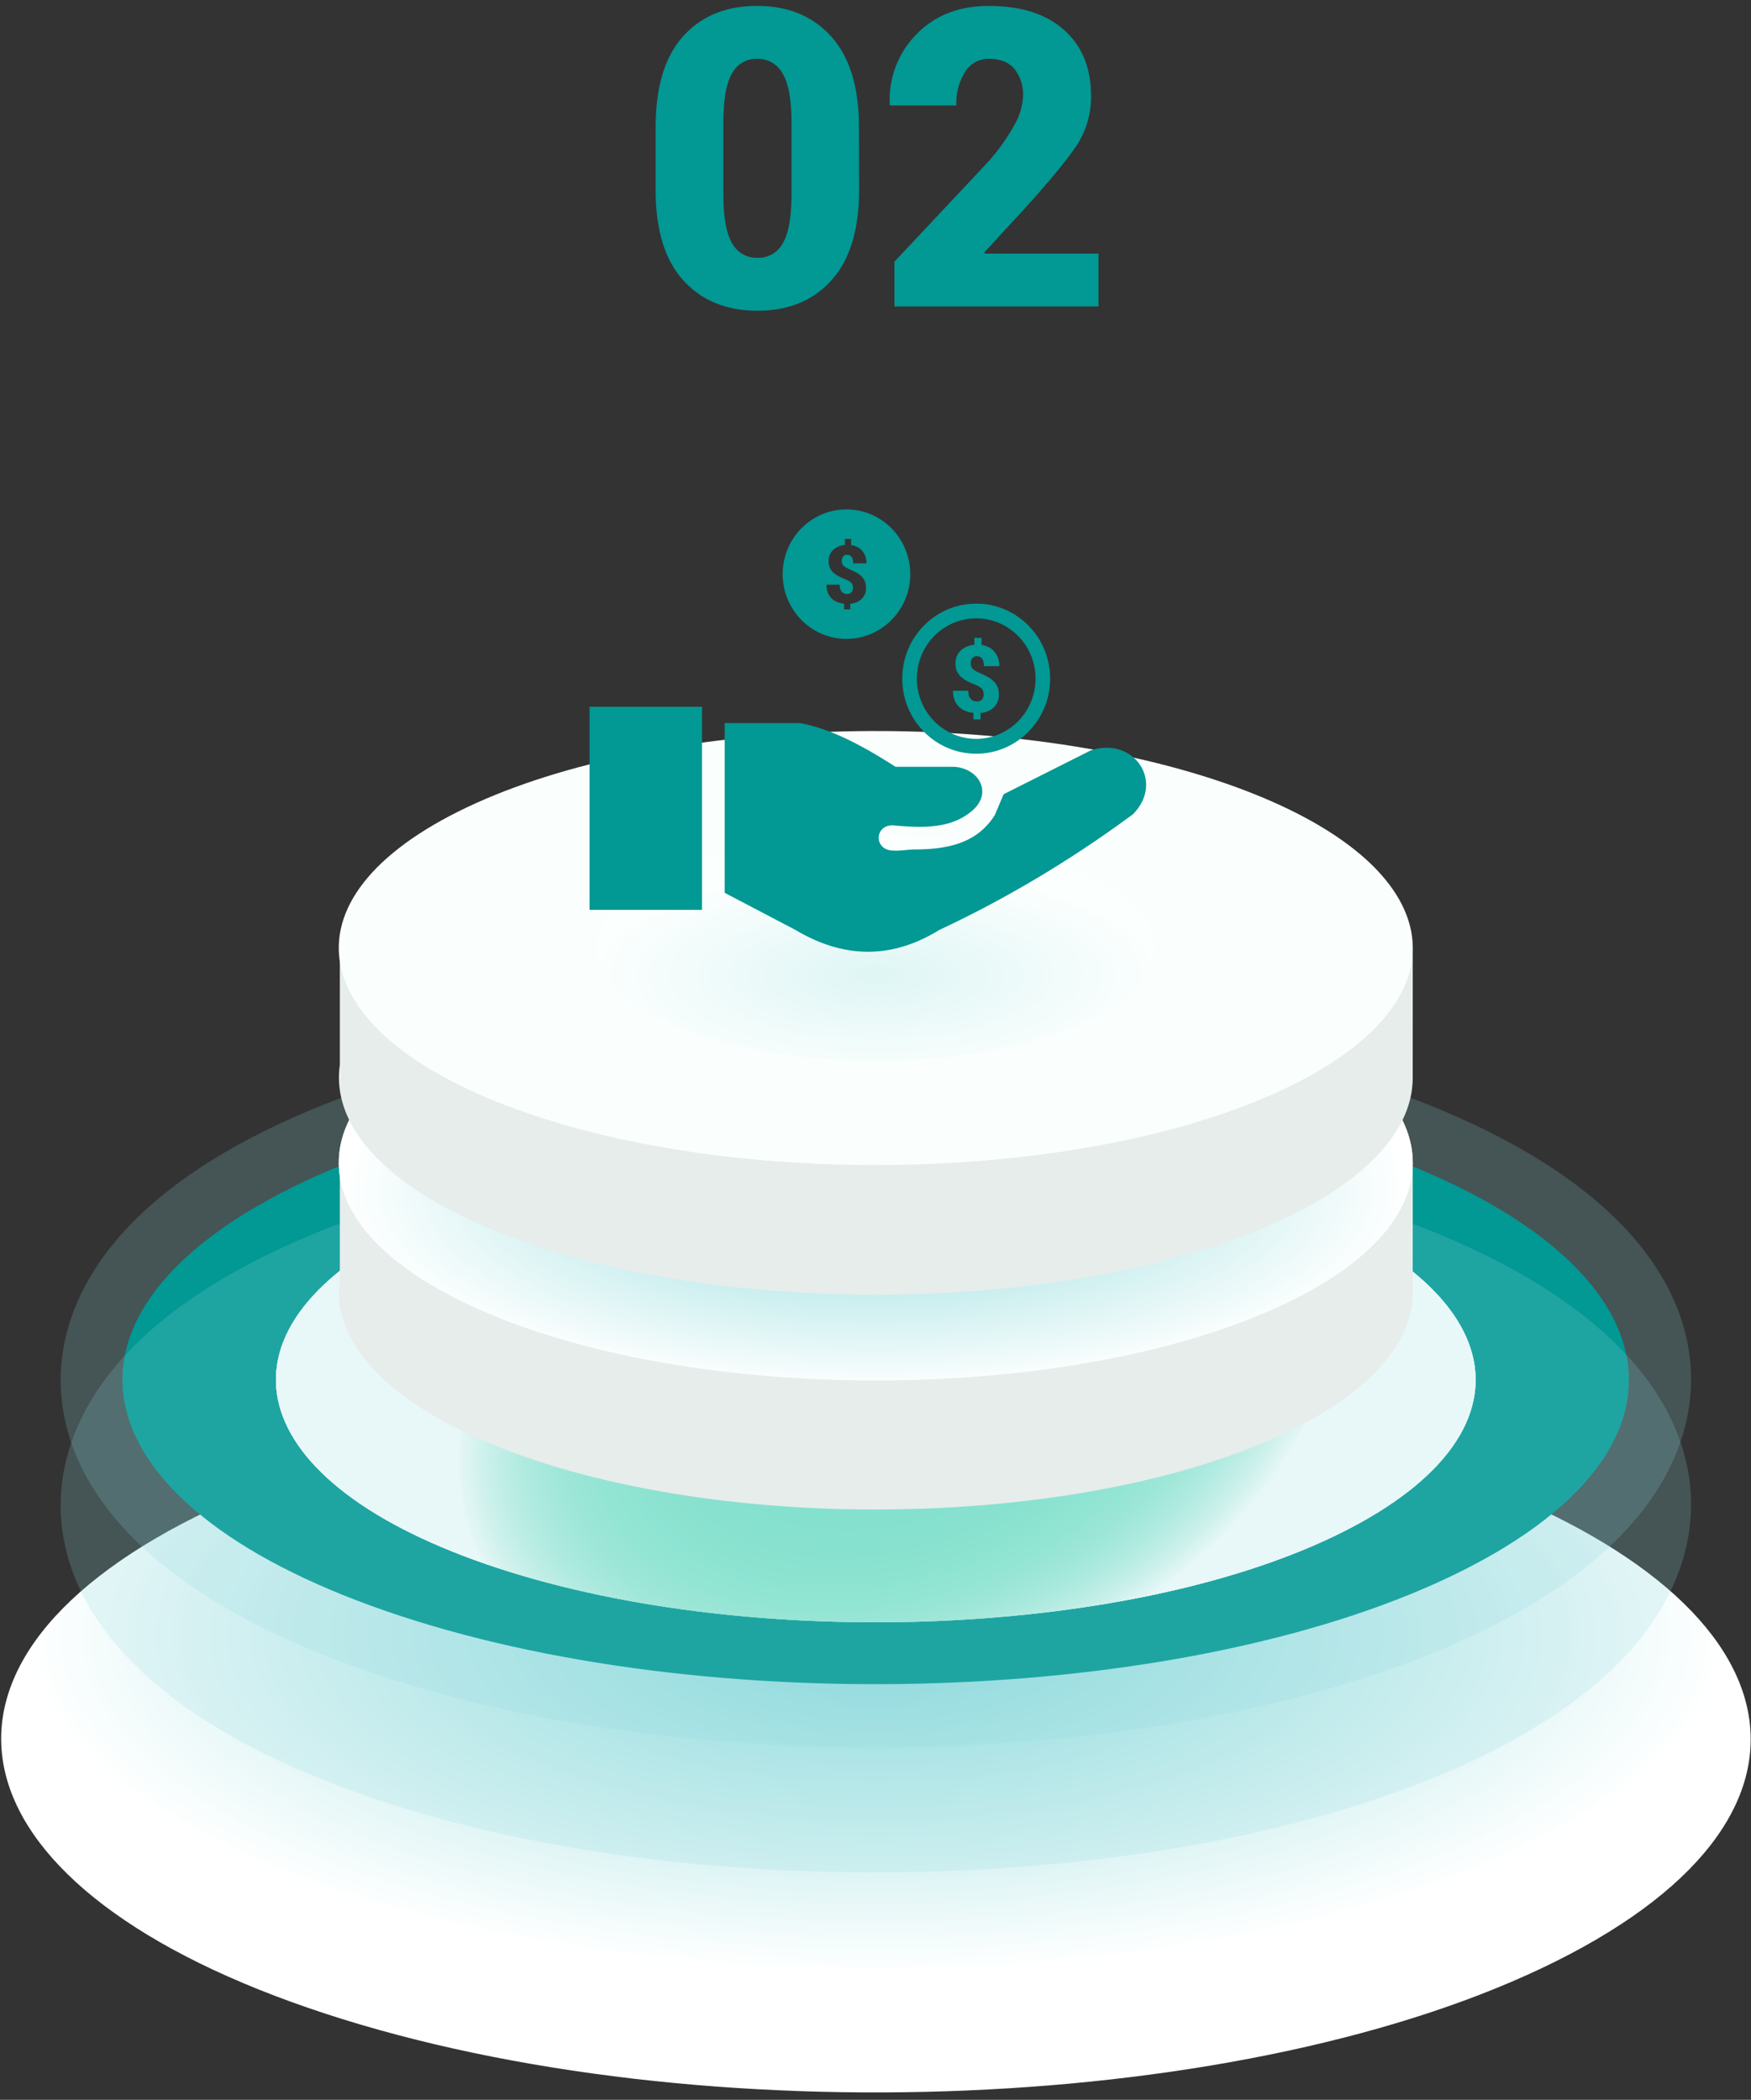 <svg xmlns="http://www.w3.org/2000/svg" width="221" height="265" fill="none"><rect width="100%" height="100%" fill="#333333" stroke="none"/><path fill="url(#a)" d="M180.024 184.807c47.385 15.507 54.712 43.595 16.318 62.729-38.393 19.133-107.886 22.096-155.267 6.594-47.381-15.503-54.692-43.595-16.323-62.745 38.37-19.151 107.891-22.08 155.272-6.578Z" style="mix-blend-mode:multiply"/><path fill="#8EDBDC" d="M110.479 220.514c-22.787 0-44.286-3.095-62.15-8.946-25.13-8.22-39.555-20.922-40.618-35.761-.523-7.303 2.097-21.308 25.514-32.993 19.172-9.569 47.38-15.054 77.388-15.054 22.787 0 44.286 3.091 62.15 8.942 25.13 8.224 39.555 20.926 40.618 35.765.523 7.307-2.097 21.308-25.514 32.993-19.172 9.569-47.381 15.054-77.388 15.054Z" opacity=".2" style="mix-blend-mode:multiply"/><path fill="#029894" d="M170.354 144.288c40.794 13.349 47.087 37.536 14.049 54.018-33.037 16.482-92.889 19.03-133.703 5.681-40.814-13.349-47.09-37.537-14.053-54.023 33.037-16.486 92.909-19.029 133.707-5.676Z" style="mix-blend-mode:multiply"/><g style="mix-blend-mode:multiply"><path fill="url(#b)" d="M158.178 150.362c32.493 10.631 37.502 29.877 11.191 43.027-26.312 13.15-73.983 15.154-106.476 4.523-32.494-10.631-37.503-29.898-11.191-43.027 26.311-13.129 73.982-15.154 106.476-4.523Z"/><path fill="url(#c)" d="M158.178 150.362c32.493 10.631 37.502 29.877 11.191 43.027-26.312 13.15-73.983 15.154-106.476 4.523-32.494-10.631-37.503-29.898-11.191-43.027 26.311-13.129 73.982-15.154 106.476-4.523Z"/><path fill="url(#d)" d="M158.178 150.362c32.493 10.631 37.502 29.877 11.191 43.027-26.312 13.15-73.983 15.154-106.476 4.523-32.494-10.631-37.503-29.898-11.191-43.027 26.311-13.129 73.982-15.154 106.476-4.523Z"/></g><path fill="#8EDBDC" d="M110.479 236.299c-22.787 0-44.286-3.091-62.15-8.942-25.13-8.224-39.555-20.926-40.618-35.761-.523-7.307 2.097-21.307 25.514-32.992 19.172-9.569 47.38-15.059 77.388-15.059 22.787 0 44.286 3.095 62.15 8.946 25.13 8.221 39.555 20.922 40.618 35.761.523 7.307-2.097 21.308-25.514 32.993-19.172 9.569-47.381 15.054-77.388 15.054Z" opacity=".2" style="mix-blend-mode:multiply"/><path fill="#E6EDEB" d="M178.311 146.748h-13.423a70.883 70.883 0 0 0-11.703-4.917c-29.091-9.519-71.77-7.706-95.326 4.05-.572.282-1.112.576-1.635.867h-13.33v14.743c-1.226 8.511 7.36 17.134 24.987 22.91 29.092 9.515 71.771 7.705 95.326-4.05 10.173-5.075 15.104-11.175 15.096-17.237l.008-16.366Z"/><path fill="#FAFFFE" d="M153.19 125.465c29.087 9.519 33.573 26.765 10.017 38.52-23.555 11.756-66.238 13.565-95.326 4.046-29.087-9.519-33.573-26.764-10.017-38.52 23.555-11.755 66.234-13.565 95.326-4.046Z"/><path fill="url(#e)" d="M110.536 174.219c37.433 0 67.78-12.299 67.78-27.47s-30.347-27.47-67.78-27.47c-37.434 0-67.78 12.299-67.78 27.47s30.346 27.47 67.78 27.47Z" style="mix-blend-mode:multiply"/><path fill="#E6EDEB" d="M178.311 119.644h-13.423a70.676 70.676 0 0 0-11.703-4.917c-29.091-9.519-71.77-7.706-95.326 4.05a37.99 37.99 0 0 0-1.635.867h-13.33v14.744c-1.226 8.51 7.36 17.129 24.987 22.905 29.092 9.519 71.771 7.71 95.326-4.046 10.173-5.079 15.104-11.179 15.096-17.237l.008-16.366Z"/><path fill="#FAFFFE" d="M153.19 98.362c29.087 9.519 33.573 26.764 10.017 38.52-23.555 11.755-66.238 13.564-95.326 4.045-29.087-9.519-33.573-26.764-10.017-38.52 23.555-11.755 66.234-13.564 95.326-4.045Z"/><path fill="url(#f)" d="M110.536 133.889c19.409 0 35.143-6.378 35.143-14.245 0-7.868-15.734-14.246-35.143-14.246-19.41 0-35.143 6.378-35.143 14.246 0 7.867 15.734 14.245 35.143 14.245Z" opacity=".25" style="mix-blend-mode:multiply"/><path fill="#029894" d="M108.43 23.91c0 5.052-1.156 8.866-3.468 11.441-2.311 2.575-5.424 3.863-9.338 3.863-3.947 0-7.082-1.288-9.405-3.863-2.322-2.575-3.478-6.389-3.467-11.44v-7.86c0-5.05 1.148-8.864 3.443-11.44C88.49 2.036 91.61.748 95.554.748c3.928 0 7.053 1.293 9.376 3.88 2.322 2.586 3.482 6.394 3.479 11.424l.021 7.859Zm-8.53-8.448c0-2.86-.37-4.914-1.112-6.162a3.573 3.573 0 0 0-1.346-1.398 3.504 3.504 0 0 0-1.867-.477c-.654-.024-1.3.14-1.866.472A3.517 3.517 0 0 0 92.373 9.3c-.714 1.25-1.073 3.305-1.075 6.162v8.988c0 2.908.362 4.982 1.087 6.224a3.56 3.56 0 0 0 1.358 1.4c.572.33 1.223.49 1.88.464.65.022 1.294-.14 1.857-.47a3.512 3.512 0 0 0 1.333-1.393c.728-1.243 1.09-3.317 1.087-6.225v-8.988ZM138.649 38.675H112.89v-5.648l11.857-12.635a25.264 25.264 0 0 0 3.312-4.673 7.987 7.987 0 0 0 1.063-3.568 5.182 5.182 0 0 0-1.075-3.444c-.714-.855-1.789-1.283-3.226-1.283a3.417 3.417 0 0 0-1.729.422c-.53.291-.975.718-1.293 1.238a7.474 7.474 0 0 0-1.099 4.224h-8.354l-.049-.153c-.076-1.62.182-3.24.757-4.754a11.699 11.699 0 0 1 2.584-4.039c2.311-2.407 5.372-3.61 9.183-3.61 4.048 0 7.207 1.01 9.478 3.03 2.27 2.019 3.404 4.785 3.402 8.298a11.083 11.083 0 0 1-1.808 6.266c-1.204 1.812-3.427 4.508-6.668 8.087l-4.985 5.42.074.153h14.335v6.669Z"/><path fill="#029894" fill-rule="evenodd" d="M74.408 89.194h14.196v25.634H74.408V89.194Zm48.803-13.014c5.151 0 9.33 4.235 9.33 9.469 0 5.228-4.173 9.47-9.33 9.47-5.152 0-9.331-4.237-9.331-9.47 0-5.228 4.174-9.47 9.331-9.47ZM106.836 64.29c4.443 0 8.05 3.655 8.05 8.17 0 4.508-3.601 8.169-8.05 8.169-4.442 0-8.05-3.655-8.05-8.17 0-4.508 3.602-8.169 8.05-8.169Zm.818 9.904c0-.266-.063-.47-.194-.62-.132-.151-.355-.29-.675-.424-.32-.133-.617-.267-.886-.4a3.182 3.182 0 0 1-.703-.476 1.82 1.82 0 0 1-.452-.621c-.109-.238-.154-.522-.154-.859 0-.563.188-1.027.56-1.386.372-.36.869-.58 1.492-.639v-.754h.783v.772c.601.087 1.075.336 1.418.748.343.412.515.934.515 1.561h-1.675c0-.348-.069-.615-.2-.8a.65.65 0 0 0-.561-.28c-.217 0-.389.07-.503.204-.12.14-.177.33-.177.569 0 .243.068.44.206.585.143.145.36.285.663.418.303.134.595.267.863.406a3.4 3.4 0 0 1 .698.482c.2.18.354.395.463.632.108.238.171.523.171.865 0 .569-.177 1.033-.537 1.392-.36.36-.841.57-1.452.627v.708h-.778v-.708c-.714-.081-1.263-.325-1.646-.743-.383-.423-.578-.974-.578-1.665h1.664c0 .383.08.668.246.87.166.198.4.302.703.302.223 0 .394-.07.526-.203.126-.14.194-.325.2-.563Zm16.5 13.462c0-.308-.074-.546-.223-.72-.149-.174-.406-.337-.783-.493-.372-.151-.715-.314-1.029-.464a3.56 3.56 0 0 1-.818-.552 2.214 2.214 0 0 1-.526-.72c-.126-.272-.177-.602-.177-.991 0-.656.217-1.19.652-1.607.428-.418 1.006-.668 1.726-.737v-.877h.909v.9c.692.104 1.241.394 1.641.87.4.476.601 1.08.601 1.81h-1.933c0-.406-.08-.707-.229-.928-.148-.215-.371-.325-.651-.325-.252 0-.446.082-.584.238-.137.157-.205.383-.205.662 0 .284.08.51.24.678.16.169.411.331.766.482.354.15.686.313 1 .47.315.162.584.354.812.557.229.209.406.453.538.731.131.279.194.61.194.998 0 .662-.206 1.201-.623 1.613-.412.412-.972.662-1.687.725v.818h-.909v-.823c-.829-.093-1.463-.378-1.909-.865-.441-.487-.664-1.131-.664-1.932h1.927c0 .44.097.772.286 1.004.189.226.463.348.818.348a.833.833 0 0 0 .611-.232c.149-.151.223-.366.229-.639Zm-.943-9.615c4.133 0 7.489 3.4 7.489 7.601 0 4.195-3.35 7.601-7.489 7.601-4.134 0-7.49-3.4-7.49-7.6 0-4.202 3.356-7.602 7.49-7.602Zm-31.748 34.634V91.254h9.496c4.025.73 8.05 2.947 12.075 5.518h7.375c3.339.203 5.089 3.638 1.841 5.895-2.584 1.926-5.997 1.816-9.496 1.497-2.413-.122-2.516 3.168 0 3.179.875.07 1.824-.139 2.653-.139 4.368-.006 7.958-.853 10.159-4.352l1.104-2.616 10.971-5.518c5.489-1.834 9.388 3.992 5.346 8.047-7.947 5.866-16.094 10.694-24.43 14.593-6.055 3.736-12.109 3.609-18.158 0l-8.936-4.682Z" clip-rule="evenodd"/><defs><radialGradient id="a" cx="0" cy="0" r="1" gradientTransform="matrix(107.502 0 0 42.549 110.547 206.409)" gradientUnits="userSpaceOnUse"><stop stop-color="#8EDBDC"/><stop offset="1" stop-color="#fff"/></radialGradient><radialGradient id="b" cx="0" cy="0" r="1" gradientTransform="rotate(-21.812 506.83 -208.075) scale(57.904 39.95)" gradientUnits="userSpaceOnUse"><stop stop-color="#8EDBDC"/><stop offset=".44" stop-color="#90DCDD"/><stop offset=".6" stop-color="#97DEDF"/><stop offset=".71" stop-color="#A2E2E2"/><stop offset=".8" stop-color="#B3E7E8"/><stop offset=".88" stop-color="#C9EEEE"/><stop offset=".95" stop-color="#E4F6F7"/><stop offset="1" stop-color="#fff"/></radialGradient><radialGradient id="c" cx="0" cy="0" r="1" gradientTransform="rotate(-21.812 506.83 -208.075) scale(57.904 39.95)" gradientUnits="userSpaceOnUse"><stop stop-color="#80E3C8"/><stop offset=".43" stop-color="#82E3C9"/><stop offset=".58" stop-color="#89E5CC"/><stop offset=".69" stop-color="#94E8D1"/><stop offset=".78" stop-color="#A5EBD8"/><stop offset=".86" stop-color="#BBF0E2"/><stop offset=".93" stop-color="#D7F6ED"/><stop offset=".99" stop-color="#F6FDFB"/><stop offset="1" stop-color="#fff"/></radialGradient><radialGradient id="d" cx="0" cy="0" r="1" gradientTransform="rotate(-21.812 506.83 -208.075) scale(57.904 39.95)" gradientUnits="userSpaceOnUse"><stop stop-color="#80E3C8"/><stop offset=".43" stop-color="#82E3C9"/><stop offset=".58" stop-color="#89E5CC"/><stop offset=".69" stop-color="#94E8D1"/><stop offset=".78" stop-color="#A5EBD8"/><stop offset=".86" stop-color="#BBF0E2"/><stop offset=".93" stop-color="#D7F6ED"/><stop offset=".99" stop-color="#F6FDFB"/><stop offset="1" stop-color="#fff"/></radialGradient><radialGradient id="e" cx="0" cy="0" r="1" gradientTransform="matrix(67.571 0 0 25.373 110.536 150.203)" gradientUnits="userSpaceOnUse"><stop stop-color="#8EDBDC"/><stop offset="1" stop-color="#fff"/></radialGradient><radialGradient id="f" cx="0" cy="0" r="1" gradientTransform="matrix(35.037 0 0 13.156 110.536 123.061)" gradientUnits="userSpaceOnUse"><stop stop-color="#8EDBDC"/><stop offset="1" stop-color="#fff"/></radialGradient></defs></svg>